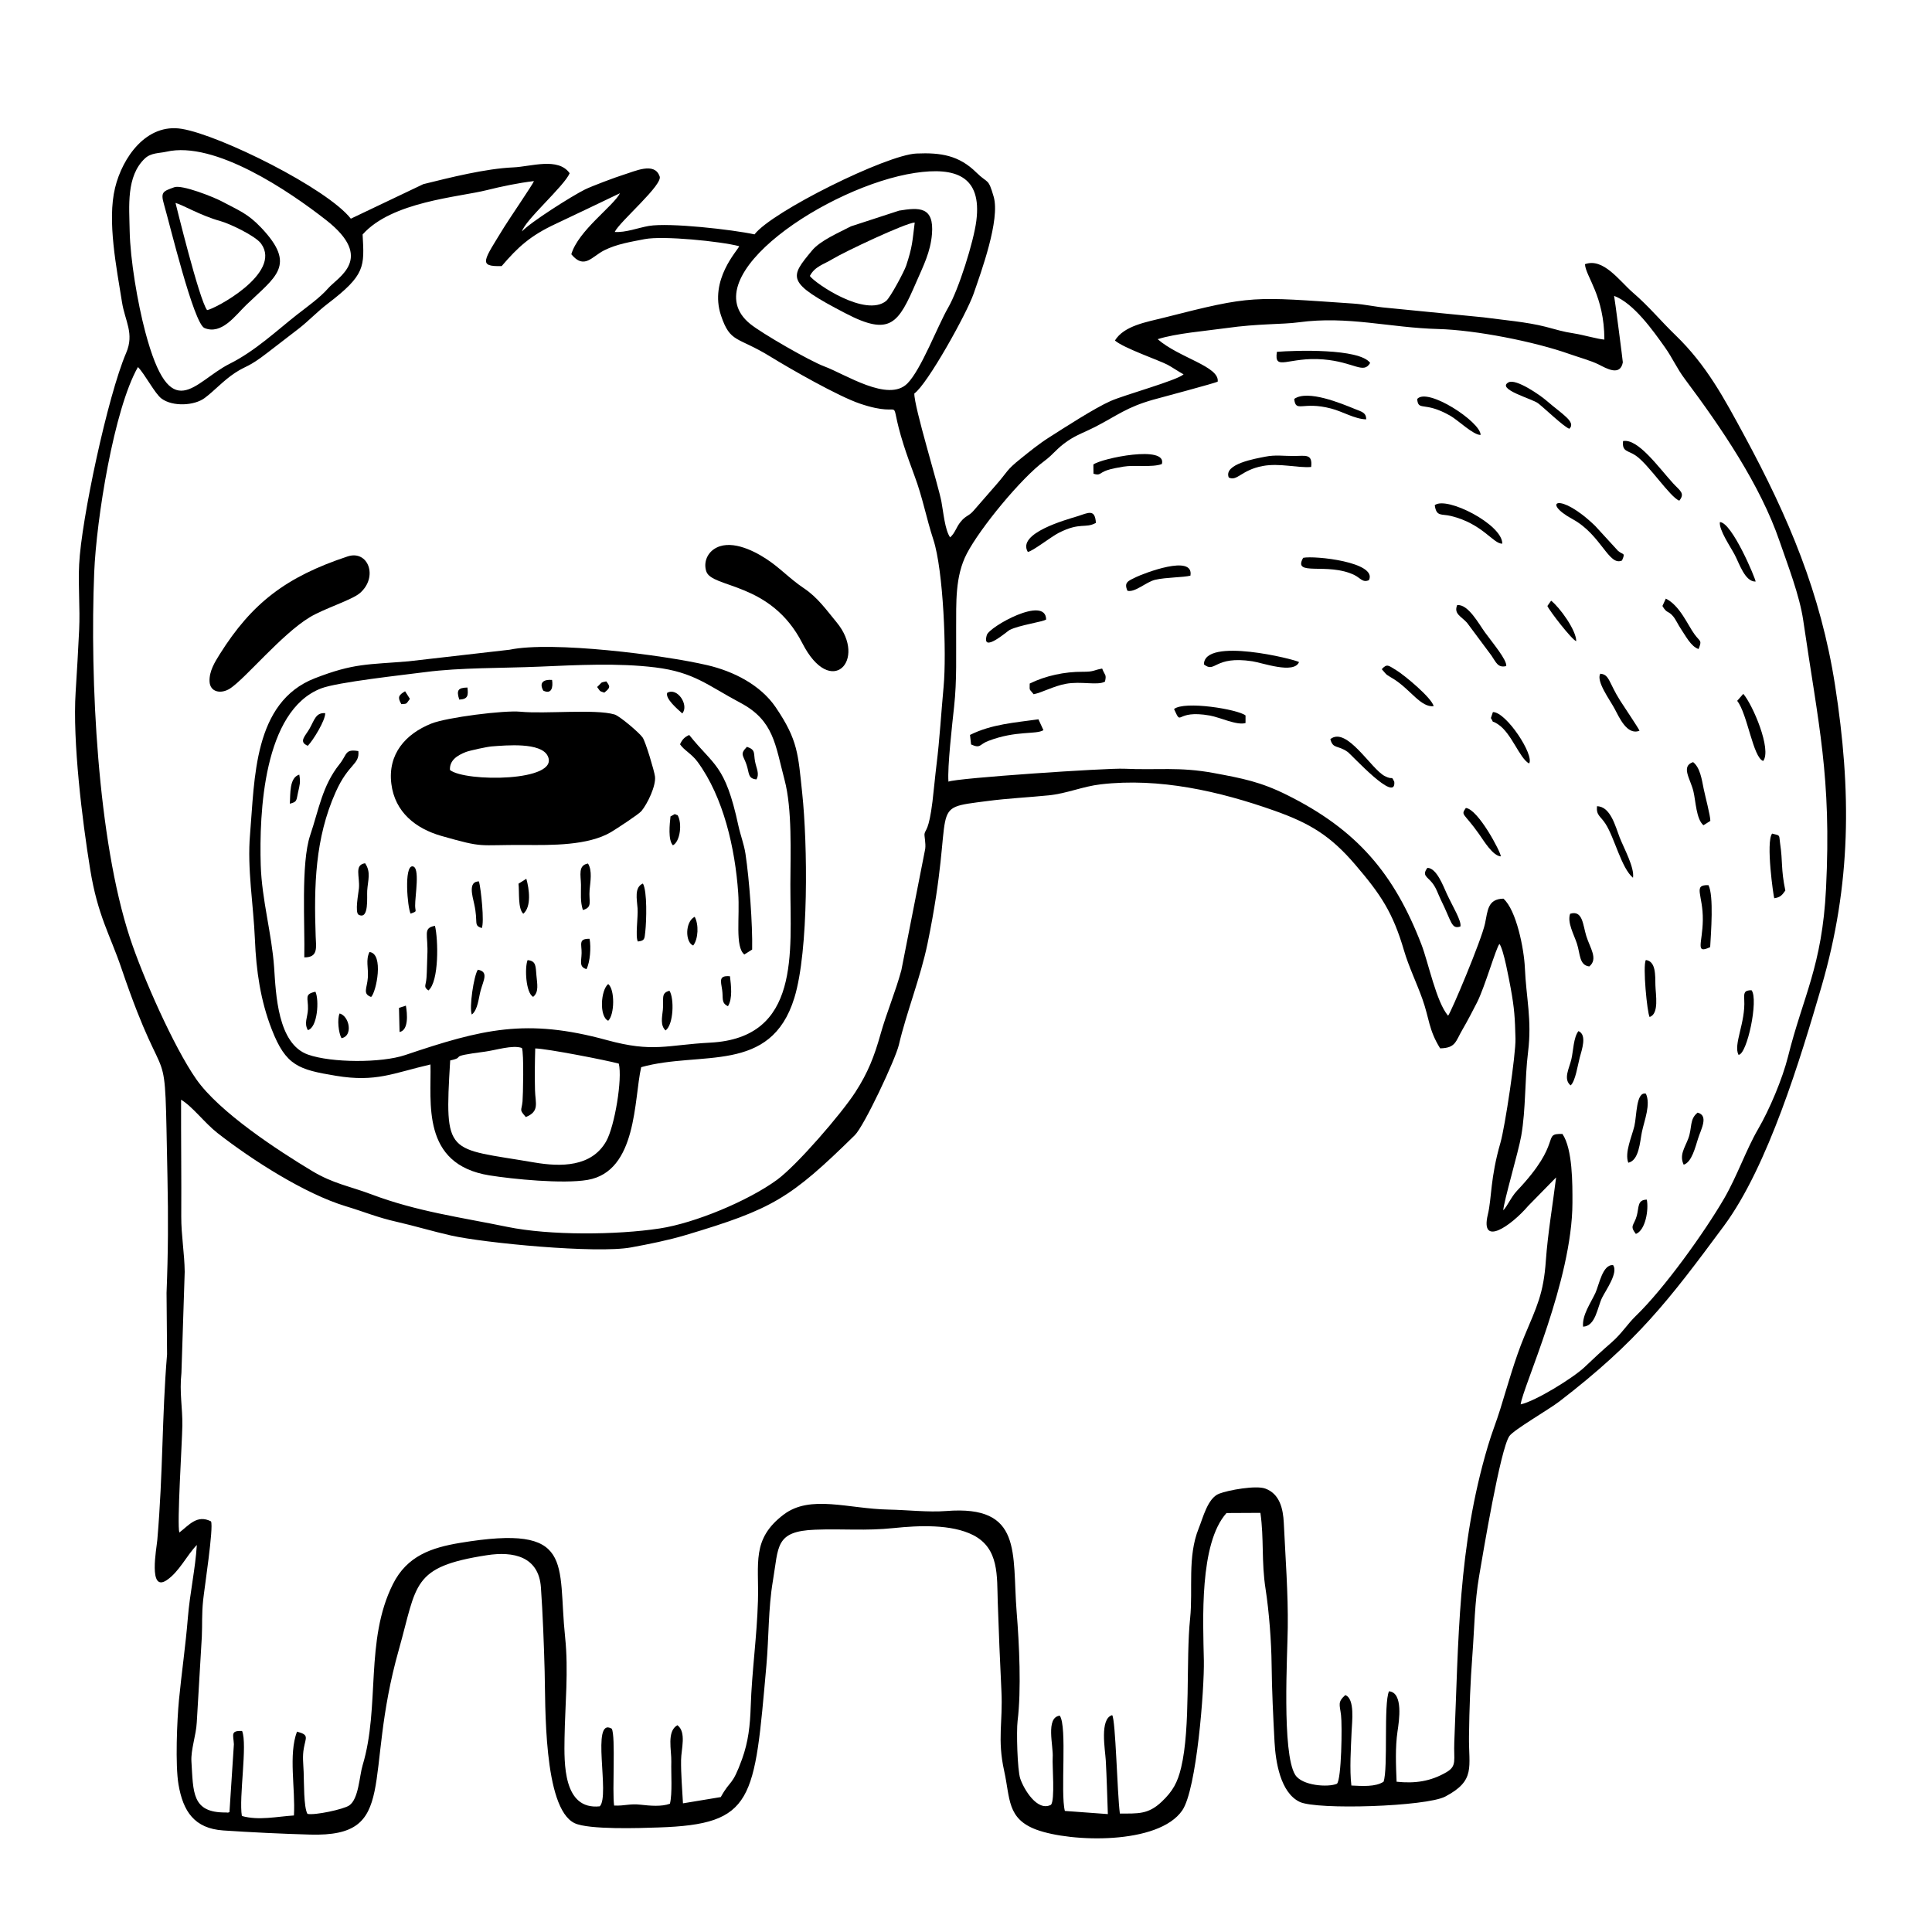 <?xml version="1.0" encoding="utf-8"?>
<!-- Generator: Adobe Illustrator 23.0.6, SVG Export Plug-In . SVG Version: 6.00 Build 0)  -->
<svg version="1.1" id="Layer_1" xmlns="http://www.w3.org/2000/svg" xmlns:xlink="http://www.w3.org/1999/xlink" x="0px" y="0px"
	 width="864px" height="864px" viewBox="0 0 864 864" enable-background="new 0 0 864 864" xml:space="preserve">
<g>
	<path d="M820.639,306.409c-6.424-41.168-20.815-75.088-40.474-111.451c-9.097-16.781-16.909-31.582-30.914-45.099
		c-6.707-6.476-11.718-12.72-18.991-18.991c-6.065-5.242-13.234-15.727-21.457-12.72
		c0.308,5.499,8.634,14.057,8.686,33.715c-2.801-0.18-9.585-2.133-13.414-2.724
		c-5.448-0.822-7.864-1.722-12.874-3.007c-8.557-2.184-18.888-3.007-27.728-4.214l-43.3-4.266
		c-5.294-0.437-9.482-1.516-15.007-1.902c-45.279-3.058-44.688-3.88-84.776,6.347
		c-7.478,1.902-17.68,3.495-21.792,10.176c3.752,3.341,19.838,8.891,23.539,10.844
		c2.107,1.131,4.831,3.032,7.17,4.292c-3.032,2.75-26.212,9.097-32.636,11.924
		c-7.195,3.187-20.686,11.924-27.728,16.421c-4.214,2.672-8.609,6.219-12.617,9.457
		c-6.45,5.165-5.602,5.602-10.69,11.41c-3.521,4.009-6.861,7.838-10.279,11.795
		c-2.107,2.441-3.443,2.082-5.731,4.908c-2.107,2.544-2.39,4.908-4.728,6.99
		c-2.339-3.341-3.007-11.256-3.88-15.907c-1.311-7.17-12.284-42.555-12.129-48.44
		c5.833-4.086,23.488-35.848,26.52-44.637c3.366-9.765,11.924-33.047,8.969-43.352
		c-2.493-8.634-2.493-5.654-7.735-10.819c-7.709-7.632-15.778-8.994-26.828-8.506
		c-13.337,0.565-64.578,25.929-72.39,36.157c-9.816-2.133-37.981-5.319-47.232-3.778
		c-4.908,0.848-10.356,3.032-15.29,2.698c2.056-4.548,22.177-21.509,20.019-25.029
		c-2.339-6.322-10.922-2.133-16.138-0.54c-3.418,1.054-14.237,5.114-17.192,6.579
		c-5.731,2.827-24.541,14.725-28.165,18.759c1.31-5.011,18.862-20.224,21.329-26.032
		c-5.165-7.272-17.32-2.955-25.158-2.621c-12.489,0.54-28.447,4.574-40.294,7.504L156.895,97.796
		c-10.587-13.543-58.462-37.339-75.577-40.165C65.463,54.984,54.747,70.428,51.457,83.996
		c-3.598,14.75,0.694,35.925,3.084,51.035c1.336,8.583,5.628,14.057,1.876,22.794
		c-8.249,19.222-20.07,74.626-21.021,94.593c-0.488,9.714,0.463,19.453,0,29.244
		c-0.437,9.2-0.977,18.631-1.568,27.805c-1.413,21.997,2.955,57.537,6.502,79.303
		c3.366,20.789,8.866,29.192,13.979,44.277c21.329,62.805,19.119,23.076,20.584,93.539
		c0.385,18.194,0.308,33.33-0.411,51.575l0.231,27.471c-2.364,28.601-1.722,52.243-4.369,83.081
		c-0.334,3.777-4.112,23.488,4.189,17.963c5.628-3.778,8.866-10.973,13.491-15.753
		c-0.668,10.793-3.109,21.457-4.009,32.508c-1.028,12.669-2.775,24.413-3.983,36.825
		c-0.874,9.071-1.696,29.038-0.206,37.776c2.056,12.027,7.067,19.659,20.018,20.558
		c12.104,0.822,26.7,1.516,38.829,1.85c40.242,1.131,23.385-25.184,39.703-82.746
		c8.274-29.321,5.551-36.979,39.369-42.195c11.872-1.85,23.179,0.565,24.156,14.391
		c0.822,11.564,1.362,25.826,1.67,37.519c0.411,14.339-0.72,61.16,13.388,67.919
		c6.296,3.007,29.424,2.21,37.493,1.927c42.864-1.413,42.889-11.95,48.286-72.467
		c1.131-12.643,0.797-25.312,2.904-37.827c2.621-15.367,0.874-22.203,18.914-22.871
		c12.72-0.488,22.1,0.617,35.309-0.745c10.87-1.131,25.595-1.825,35.386,3.187
		c11.615,5.962,10.562,18.271,10.947,29.809c0.437,13.466,1.002,26.494,1.645,39.934
		c0.694,13.928-1.927,21.432,1.233,35.72c2.724,12.258,1.182,21.355,14.468,26.263
		c15.47,5.679,54.556,6.81,65.169-8.634c6.476-9.405,9.894-54.505,9.662-66.968
		c-0.36-17.86-2.107-52.398,10.125-66.017l15.162-0.077c1.67,11.692,0.386,21.715,2.313,34.075
		c1.567,10.099,2.595,23.591,2.698,33.844c0.128,11.513,0.694,23.076,1.31,34.589
		c0.463,8.634,2.57,22.614,11.256,26.751c7.684,3.675,56.56,2.107,65.092-2.39
		c13.748-7.247,10.408-13.106,10.613-26.983c0.154-12.592,0.591-24.053,1.542-36.619
		c0.899-11.95,0.951-23.179,3.007-35.103c1.696-9.894,9.457-56.715,13.517-62.522
		c2.056-2.878,17.783-11.924,22.46-15.547c34.743-26.751,48.671-44.894,73.521-78.481
		c19.762-26.726,34.281-75.14,43.506-106.671C827.989,395.246,827.989,353.616,820.639,306.409z M409.246,77.315
		c17.911-2.672,29.963,1.285,27.368,21.483c-1.182,9.328-7.915,30.709-12.592,38.778
		c-4.728,8.172-12.052,27.702-18.245,33.921c-8.557,8.583-27.753-4.163-37.185-7.658
		c-6.322-2.338-27.933-14.75-33.15-19.016C309.359,123.622,370.776,83.071,409.246,77.315z M64.794,70.865
		c2.75-2.595,6.527-2.313,9.559-3.007c21.689-5.037,55.044,17.68,71.517,30.58
		c21.894,17.166,5.242,25.466,0.874,30.503c-3.623,4.163-9.457,8.3-13.877,11.744
		c-9.097,7.144-18.708,16.267-30.169,21.997c-15.958,8.018-26.34,28.653-37.75-14.314
		c-3.366-12.695-6.733-32.276-6.964-45.254C57.805,92.297,56.366,78.831,64.794,70.865z M58.113,419.428
		c-14.493-44.123-17.937-115.408-15.984-163.437c0.977-23.77,8.789-72.956,19.556-91.843
		c3.161,3.212,7.581,11.924,10.562,14.108c5.062,3.726,14.699,3.161,19.273-0.257
		c4.446-3.315,8.377-7.812,13.517-11.204c5.396-3.546,5.808-2.261,14.725-9.174
		c4.625-3.623,9.354-7.144,13.979-10.767c4.548-3.572,7.941-7.298,12.797-11.024
		c16.909-12.9,16.421-16.498,15.624-30.966c13.106-14.751,42.967-16.678,55.558-19.839
		c6.45-1.619,14.493-3.289,21.072-4.035c-0.334,1.182-11.435,17.449-13.337,20.584
		c-9.2,15.033-11.872,17.706-1.105,17.423c7.195-8.403,12.746-13.594,24.284-18.939
		c9.457-4.42,20.121-9.611,28.627-13.645c-3.007,5.833-18.631,16.678-21.766,27.291
		c5.808,7.015,9.148,1.028,14.75-1.773c5.653-2.827,11.77-3.752,18.014-4.985
		c8.275-1.619,34.075,0.977,42.324,3.161c-0.617,1.85-13.517,14.956-8.146,30.991
		c4.189,12.463,7.195,9.226,22.151,18.425c8.917,5.499,30.297,17.706,39.934,20.969
		c22.023,7.504,11.744-6.245,19.607,18.528c1.285,4.06,3.289,9.611,4.806,13.671
		c3.7,9.842,5.242,18.785,8.48,28.679c4.471,13.645,5.962,50.702,4.574,65.683
		c-1.054,11.256-1.773,23.693-3.161,34.82c-0.668,5.422-1.157,11.076-1.825,16.626
		c-1.619,13.054-3.135,12.283-3.546,14.365c-0.18,0.925,0.642,4.24,0.308,6.733l-10.665,54.248
		c-2.672,9.894-6.527,18.759-9.328,28.679c-2.801,9.971-5.628,17.192-11.256,25.903
		c-6.193,9.585-26.057,32.636-35.052,39.215c-12.926,9.431-36.722,19.35-52.5,21.74
		c-19.222,2.93-49.083,3.187-68.099-0.72c-20.892-4.292-40.371-6.861-60.698-14.519
		c-9.971-3.752-17.14-4.78-26.623-10.485c-15.393-9.251-41.45-26.289-51.781-41.039
		C77.772,468.33,63.895,436.954,58.113,419.428z M670.925,630.174c-1.722,5.602-3.752,10.485-5.525,16.498
		c-13.491,45.356-13.08,86.807-15.033,132.446c-0.334,8.018,1.336,10.613-3.546,13.44
		c-7.118,4.137-14.057,5.088-22.254,4.24c-0.308-7.401-0.642-15.393,0.411-22.511
		c0.694-4.626,2.673-17.372-3.803-17.937c-2.493,5.422-0.334,34.563-2.441,40.448
		c-3.598,2.39-9.688,1.927-14.391,1.696c-0.848-7.272-0.206-16.703,0.103-24.13
		c0.154-4.086,1.593-14.699-2.827-16.318c-3.546,3.187-2.467,4.215-1.902,8.969
		c0.565,4.651,0.206,28.756-1.825,30.683c-3.829,1.696-15.676,0.951-18.708-4.06
		c-5.987-9.868-3.418-53.708-3.289-65.76c0.206-15.11-1.054-31.608-1.773-46.847
		c-0.308-6.322-1.825-13.003-8.3-15.342c-4.112-1.516-16.369,0.642-20.609,2.287
		c-5.165,1.979-7.247,10.896-9.148,15.521c-5.139,12.669-2.493,27.291-3.829,40.191
		c-1.979,18.785,0.308,48.697-4.035,66.814c-1.593,6.63-3.7,10.51-8.66,15.213
		c-6.116,5.808-10.639,5.268-18.733,5.319c-1.208-9.38-1.876-41.99-3.443-44.02
		c-5.679,1.619-3.135,15.393-2.852,20.25c0.411,7.555,0.642,15.804,0.925,24.002l-19.222-1.413
		c-2.082-7.992,1.131-37.827-2.287-42.607c-6.476,0.822-2.75,13.645-3.161,18.785
		c-0.257,3.212,1.131,19.145-0.797,21.098c-6.116,3.135-12.078-6.964-13.697-11.692
		c-1.336-3.957-1.747-21.329-1.208-25.775c1.722-13.979,0.745-34.461-0.411-48.748
		c-2.107-26.366,2.929-47.926-31.557-45.176c-7.941,0.617-17.423-0.488-25.62-0.642
		c-18.143-0.334-35.077-6.836-47.027,2.236c-14.468,10.973-10.999,21.766-11.487,38.547
		c-0.462,16.138-2.724,31.454-3.238,47.309c-0.283,8.429-1.028,15.624-3.906,23.59
		c-4.523,12.438-5.011,8.789-9.482,16.883l-16.909,2.801c-0.334-6.45-0.925-12.977-0.848-19.376
		c0.051-4.883,2.493-12.463-1.645-15.573c-4.883,2.775-2.57,11.256-2.724,16.395
		c-0.154,5.062,0.54,14.108-0.617,18.734c-3.829,1.388-8.892,0.899-13.08,0.437
		c-4.96-0.565-6.913,0.565-11.872,0.386c-0.925-6.424,0.745-30.94-1.054-34.383
		c-9.56-5.448-0.642,30.066-5.371,34.718c-16.472,1.722-15.907-19.453-15.753-30.4
		c0.231-15.085,1.85-30.092,0.257-45.305c-3.495-33.304,4.728-50.676-46.924-42.118
		c-12.823,2.133-23.745,5.782-30.092,18.477c-12.618,25.209-5.628,54.762-13.543,80.999
		c-1.465,4.883-1.722,14.982-5.962,17.937c-2.467,1.748-15.624,4.549-18.708,3.778
		c-1.722-3.058-1.49-13.979-1.696-18.785c-0.154-3.958-0.591-6.784,0.077-10.562c0.874-4.934,2.467-5.962-3.058-7.427
		c-3.88,10.356-0.668,25.364-1.362,37.493c-7.504,0.463-15.727,2.364-23.282,0.231
		c-1.413-8.249,2.57-31.994,0.103-38.007c-5.294-0.231-3.906,1.696-3.675,5.91l-1.979,30.375
		c-1.285,0.411-0.206,0.154-1.696,0.154c-15.239,0.128-14.442-9.097-15.316-22.845
		c-0.308-5.217,2.107-11.744,2.39-17.423l2.261-38.289c0.257-5.808-0.077-9.919,0.591-16.395
		c0.54-5.242,4.754-32.482,3.521-35.231c-6.245-3.187-9.842,1.696-14.159,4.985
		c-1.131-3.495,1.234-40.294,1.336-47.823c0.129-7.941-1.362-14.699-0.411-23.539l1.465-45.202
		c-0.077-8.12-1.568-16.472-1.542-24.695c0.103-17.423-0.129-34.82-0.077-52.295
		c5.088,3.007,10.536,10.408,16.292,14.905c15.521,12.129,39.189,27.239,57.383,32.739
		c8.455,2.544,13.877,4.96,22.999,7.016c7.992,1.825,15.83,4.214,24.053,6.065
		c14.648,3.315,64.964,8.198,80.537,5.319c8.352-1.542,16.369-3.135,24.515-5.551
		c38.675-11.564,46.59-16.241,75.525-44.637c4.189-4.137,18.143-33.87,19.684-40.345
		c3.469-14.802,9.637-29.938,12.849-45.433c13.106-63.55-1.208-60.004,26.726-63.653
		c9.174-1.208,18.297-1.619,27.445-2.544c8.146-0.822,15.11-3.983,23.308-4.934
		c26.083-3.007,52.86,3.007,77.787,11.847c15.881,5.653,25.004,11.23,36.028,24.13
		c11.358,13.286,16.755,21.252,21.766,38.341c2.159,7.349,5.679,14.519,8.249,21.766
		c3.084,8.634,2.724,13.645,7.915,21.997c7.016-0.154,6.861-3.084,9.996-8.429
		c2.004-3.392,4.703-8.583,6.476-12.052c3.546-6.99,8.532-24.541,10.048-26.212
		c1.902,2.467,4.317,16.035,5.037,19.813c1.67,9.123,1.902,13.337,2.133,22.537
		c0.18,7.015-4.677,39.42-6.707,46.487c-4.651,16.138-3.855,24.695-5.654,32.173
		c-3.546,14.75,10.408,5.062,18.04-3.855l12.489-12.746c-1.49,12.104-3.726,25.132-4.574,37.082
		c-1.054,15.136-4.06,20.609-9.636,33.998C677.427,607.894,674.24,619.484,670.925,630.174z M816.605,397.405
		c-1.722,34.718-10.279,48.132-16.986,75.088c-2.493,9.945-8.249,23.642-13.44,32.533
		c-5.294,9.123-9.328,20.918-15.085,30.863c-8.814,15.187-26.905,40.397-39.42,52.475
		c-4.035,3.906-6.27,7.863-10.999,12.001c-4.24,3.675-7.966,7.118-12.001,10.973
		c-4.985,4.78-22.023,15.316-28.627,16.703c0.899-7.658,23.076-55.25,23.154-90.147
		c0.026-8.429,0.103-24.079-4.471-30.786c-9.585-0.231,0.668,3.289-20.301,25.389
		c-2.673,2.827-4.24,6.784-6.168,8.763c0.257-4.137,6.81-26.212,8.043-33.304
		c2.107-12.027,1.516-25.107,3.058-37.544c1.773-14.468-0.848-24.027-1.439-37.698
		c-0.36-8.223-3.752-25.672-9.585-30.837c-7.041,0.154-6.99,5.242-8.223,11.101
		c-1.542,7.349-15.239,39.908-16.524,41.245c-5.268-6.065-8.814-23.77-11.898-31.788
		c-12.206-31.711-28.833-51.37-60.184-66.942c-11.821-5.885-19.89-7.401-32.559-9.765
		c-15.547-2.904-25.441-1.259-40.294-1.953c-7.426-0.36-75.14,4.163-78.506,5.782
		c-0.514-6.502,1.696-25.8,2.518-33.433c1.31-11.821,0.848-23.565,0.925-35.386
		c0.077-10.999-0.565-22.922,4.78-33.176c6.065-11.615,24.464-33.87,34.641-41.373
		c4.214-3.109,5.499-5.628,10.459-8.994c4.112-2.801,7.863-4.009,12.258-6.27
		c10.202-5.294,14.108-8.789,25.903-12.155c3.469-0.977,28.139-7.504,28.936-8.12
		c0.822-6.81-17.192-10.562-26.854-18.965c8.172-2.621,21.483-3.675,30.452-4.934
		c14.853-2.107,25.029-1.593,32.662-2.621c22.023-2.981,40.628,2.441,62.342,3.007
		c16.729,0.437,43.069,5.628,58.694,11.178c3.829,1.362,9.688,2.981,13.054,4.677
		c3.418,1.722,9.636,5.448,10.819-0.951c0.051-0.257-3.7-29.192-3.906-29.732
		c8.763,3.289,17.423,15.521,22.794,23.102c3.366,4.754,5.191,9.2,8.866,14.108
		c16.267,21.74,33.767,47.438,42.35,72.544c3.7,10.767,8.969,24.284,10.587,35.437
		C813.264,324.501,819.098,347.217,816.605,397.405z"/>
	<path d="M111.821,373.146c-1.336,15.341,1.542,31.48,2.184,47.104c0.565,13.825,2.493,27.239,7.529,40.114
		c6.322,16.292,12.027,17.963,28.73,20.738c18.014,2.981,25.518-1.208,42.247-5.062
		c0.437,16.883-4.317,44.663,26.366,49.596c10.382,1.67,32.816,3.906,43.866,2.03
		c22.331-3.803,20.712-36.234,24.002-50.419c26.674-7.478,57.948,3.366,68.51-31.043
		c6.502-21.201,5.91-68.947,3.495-91.535c-1.85-17.423-1.85-23.642-11.847-38.367
		c-6.836-10.048-18.914-16.112-30.606-18.836c-19.71-4.6-69.538-10.87-88.349-6.913l-45.279,5.191
		c-18.245,1.542-24.259,0.745-41.862,7.581C113.26,314.016,113.928,348.425,111.821,373.146z M271.07,510.423
		c-6.553,11.487-20.224,11.487-32.174,9.431c-39.086-6.707-40.191-2.364-37.57-45.613
		c7.812-1.722-2.441-1.619,15.521-3.932c4.78-0.617,12.412-3.135,16.549-1.645
		c0.977,2.236,0.488,21.946,0.283,23.847c-0.463,4.626-1.593,3.443,1.465,7.041
		c6.244-2.544,4.266-6.116,4.112-12.001c-0.154-6.219-0.077-12.463,0.103-18.682
		c5.217,0.077,32.045,5.319,37.364,6.784C278.419,482.336,274.898,503.716,271.07,510.423z M190.302,300.55
		c15.444-2.03,34.769-1.722,50.804-2.416c16.909-0.72,35.129-1.722,51.935,0.334
		c17.449,2.159,23.436,8.069,38.11,15.855c14.956,7.941,15.521,18.708,19.684,34.358
		c3.521,13.234,2.647,32.944,2.621,46.95c-0.026,30.169,4.651,68.536-35.797,70.643
		c-19.633,1.028-25.441,4.548-46.256-1.131c-36.054-9.894-55.764-4.934-90.199,6.681
		c-10.665,3.598-32.97,3.521-43.48-0.206c-13.594-4.805-14.339-27.162-15.136-38.983
		c-1.054-15.162-5.499-30.195-5.987-45.716c-0.694-23.308,1.131-69.127,27.034-79.072
		C150.984,305.022,180.562,301.835,190.302,300.55z"/>
	<path d="M197.42,373.84c19.659,5.576,15.573,3.906,37.467,4.035c11.615,0.077,28.087,0.334,38.367-5.756
		c2.287-1.362,12.361-7.941,13.594-9.405c2.724-3.289,6.579-11.307,6.065-15.47c-0.308-2.467-4.189-15.496-5.525-17.423
		c-1.516-2.184-10.33-9.662-12.566-10.305c-8.609-2.544-31.017-0.154-42.067-1.234
		c-7.17-0.72-32.893,2.518-39.831,5.294c-11.59,4.625-19.582,13.671-17.911,26.957
		C176.579,363.176,185.882,370.551,197.42,373.84z M208.342,336.296c1.85-0.694,9.508-2.338,11.487-2.493
		c6.707-0.514,21.997-1.902,25.081,4.214c5.833,11.641-36.979,11.77-43.686,6.322
		C200.992,340.125,204.307,337.863,208.342,336.296z"/>
	<path d="M102.93,307.874c6.887-4.548,22.871-24.079,35.463-31.762c6.424-3.932,19.016-7.786,22.614-10.921
		c8.249-7.221,3.623-19.376-5.576-16.344c-27.445,9.097-42.787,20.841-57.152,43.712
		c-2.261,3.598-4.728,7.632-4.574,12.104C93.884,309.673,98.972,310.47,102.93,307.874z"/>
	<path d="M358.801,287.625c12.874,25.158,29.116,7.401,15.393-9.251c-4.626-5.602-8.532-11.204-14.699-15.316
		c-6.579-4.42-10.562-9.046-16.883-13.157c-6.142-4.035-16.549-8.969-23.359-4.292
		c-3.135,2.159-4.626,6.065-3.418,9.868C318.276,263.186,344.668,260,358.801,287.625z"/>
	<path d="M378.126,140.12c20.147,10.485,23.642,4.497,31.685-14.057c3.109-7.144,6.322-13.389,6.964-21.355
		c1.028-12.412-5.782-11.975-14.699-10.51l-21.509,7.015c-5.294,2.775-13.697,6.322-17.423,10.819
		C353.096,124.162,351.349,126.218,378.126,140.12z M372.293,115.862c5.294-3.238,32.919-16.267,36.773-16.344
		c-1.079,8.557-0.977,10.665-3.829,19.299c-0.874,2.621-7.093,14.262-8.943,15.753
		c-9.2,7.478-31.737-7.786-34.127-11.153C364.378,119.125,368.438,118.226,372.293,115.862z"/>
	<path d="M91.443,146.699c7.684,3.161,13.825-5.628,18.605-10.253c13.234-12.772,22.768-17.706,6.784-34.589
		c-6.065-6.424-10.022-7.709-17.474-11.718c-3.906-2.082-18.014-7.658-21.432-6.399
		c-4.934,1.799-6.219,2.056-4.6,7.606C75.87,100.057,86.612,144.72,91.443,146.699z M98.587,98.875
		c4.189,1.156,15.701,6.63,18.194,10.099c9.585,13.286-21.123,29.424-24.181,29.706
		c-3.623-4.908-14.031-47.746-14.108-47.926C81.549,91.526,89.85,96.486,98.587,98.875z"/>
	<path d="M304.117,332.853c1.799,2.698,5.088,4.137,7.812,7.812c11.667,15.881,16.806,38.803,18.194,58.565
		c0.797,10.921-1.516,24.181,2.749,27.625l3.495-2.21c0.231-11.333-1.285-31.48-2.981-42.787
		c-0.668-4.42-2.261-8.352-3.187-12.669c-5.936-27.574-11.024-26.7-21.972-40.499
		C306.096,329.615,305.042,330.797,304.117,332.853z"/>
	<path d="M136.08,428.139c6.347,0.077,5.268-4.548,5.088-9.534c-0.771-22.254-0.334-43.686,8.968-64.424
		c5.808-12.952,10.742-12.104,10.125-18.297c-6.116-1.002-4.908,1.439-8.429,5.859
		c-7.709,9.662-9.226,20.276-13.132,31.839C134.512,386.072,136.414,413.877,136.08,428.139z"/>
	<path d="M538.402,297.133c5.217,4.112,4.446-4.009,21.612-1.413c4.6,0.694,18.657,5.859,20.918,0.36
		C579.21,294.871,538.454,284.721,538.402,297.133z"/>
	<path d="M484.103,300.422c-7.864-0.051-16.524,1.747-23.616,5.268c-0.026,3.495-0.308,2.133,1.773,4.78
		c3.829-0.771,8.84-3.623,14.314-4.651c6.887-1.311,14.288,0.874,17.577-1.002
		c0.771-3.366-0.026-2.595-1.259-5.833C488.575,299.78,489.371,300.448,484.103,300.422z"/>
	<path d="M433.787,328.664l0.488,4.266c4.369,1.953,3.598-0.026,7.658-1.568c12.515-4.806,21.355-2.75,24.695-4.831
		l-2.236-4.857C453.934,323.164,443.526,323.807,433.787,328.664z"/>
	<path d="M591.75,160.73c13.851,1.131,17.988,6.784,20.995,1.567c-4.78-6.579-33.561-5.602-41.707-4.96
		C569.65,166.306,576.255,159.445,591.75,160.73z"/>
	<path d="M564.691,208.399c7.555-1.413,15.444,0.925,21.663,0.437c0.694-6.065-2.544-4.934-7.684-4.908
		c-4.703,0.026-8.197-0.617-12.874,0.308c-4.035,0.822-18.734,3.187-16.292,9.303
		C553.281,215.414,555.003,210.223,564.691,208.399z"/>
	<path d="M473.49,238.285c9.688-4.908,11.795-1.799,16.601-4.446c-0.386-6.502-3.521-4.446-8.197-2.981
		c-5.191,1.593-27.188,7.606-22.254,15.958C461.669,246.637,470.123,239.981,473.49,238.285z"/>
	<path d="M519.592,207.525c2.467-8.66-27.008-2.57-30.632,0.206l0.051,4.112c3.033,1.002,2.57-0.308,5.962-1.516
		c1.927-0.694,5.268-1.285,7.427-1.645C507.514,207.833,515.197,209.144,519.592,207.525z"/>
	<path d="M703.227,232.143c12.849,6.99,16.267,21.278,22.151,18.502c1.593-3.7,0.54-2.313-1.799-4.317
		l-10.176-11.101C697.471,219.757,689.042,224.434,703.227,232.143z"/>
	<path d="M612.206,259.434c3.88-8.043-24.31-11.05-29.424-9.971c-4.883,8.583,10.896,1.825,22.922,7.709
		C608.428,258.509,609.43,260.719,612.206,259.434z"/>
	<path d="M641.63,225.925c0.72,5.268,2.93,3.777,7.272,4.831c14.159,3.443,18.939,12.566,22.922,12.361
		C672.004,234.585,646.846,221.71,641.63,225.925z"/>
	<path d="M451.518,281.714c4.42-2.21,14.776-3.572,16.318-4.677c-0.154-10.921-25.415,3.238-26.52,6.938
		C438.747,292.584,450.593,282.177,451.518,281.714z"/>
	<path d="M792.5,372.787c-2.904,3.752,0.617,28.062,0.951,28.91c2.544-0.386,3.366-1.156,4.96-3.443
		c-2.056-9.919-1.054-12.489-2.364-21.278C795.507,373.326,796.381,373.712,792.5,372.787z"/>
	<path d="M731.597,203.799c5.782,4.009,15.11,18.348,19.376,20.121c2.724-3.341,0.283-4.471-2.673-7.684
		c-6.527-7.118-15.727-20.224-22.46-18.991C725.301,202.18,728.077,201.332,731.597,203.799z"/>
	<path d="M508.182,258.021c-3.752,1.799-5.628,2.416-3.983,6.168c3.392,0.899,8.403-3.983,12.412-4.908
		c4.831-1.131,12.669-1.028,15.753-1.85C534.059,247.588,511.291,256.531,508.182,258.021z"/>
	<path d="M525.039,317.1c3.803,8.249,0.051,0.051,16.061,2.904c4.446,0.797,12.078,4.497,15.907,3.341v-3.392
		C553.615,317.203,529.639,313.297,525.039,317.1z"/>
	<path d="M757.166,340.819c-5.653,1.902-1.156,7.529,0.154,13.157c1.028,4.266,1.233,12.361,4.471,15.085
		l3.084-1.953c0.051-2.261-2.364-11.23-2.981-14.339C761.072,348.708,760.327,343.286,757.166,340.819z"/>
	<path d="M776.876,313.425c4.6,5.782,7.093,25.466,11.641,26.88c3.88-5.165-4.728-25.209-8.917-30.015
		L776.876,313.425z"/>
	<path d="M651.652,270.613c-1.593,3.906,1.722,4.934,4.394,7.864l10.921,14.673c2.107,3.032,2.827,5.628,6.63,4.728
		c0.386-2.724-6.039-10.305-9.534-15.11C661.391,279.093,656.534,270.022,651.652,270.613z"/>
	<path d="M619.273,347.063c-6.116-3.109-16.986-22.383-24.336-16.524c1.157,4.523,3.341,2.57,7.709,5.705
		c1.876,1.336,21.74,23.282,20.892,13.414C622.074,346.549,623.205,349.093,619.273,347.063z"/>
	<path d="M730.903,503.588c-1.157,4.78-4.446,11.872-2.724,16.395c4.831-1.054,5.191-9.303,6.09-13.748
		c1.054-5.088,4.06-12.361,1.773-17.14C731.623,488.041,731.983,499.065,730.903,503.588z"/>
	<path d="M702.173,408.635c-1.388,3.906,1.67,9.174,3.032,13.337c1.516,4.625,0.977,9.662,5.525,10.228
		c4.112-3.341,0.308-8.275-1.336-13.62C707.852,413.62,707.827,406.887,702.173,408.635z"/>
	<path d="M691.637,179.206c-2.955-2.57-13.697-9.996-17.012-8.223c-5.628,3.084,10.716,7.375,13.234,9.38
		c3.007,2.338,11.564,10.587,13.954,11.384C705,188.74,698.499,185.168,691.637,179.206z"/>
	<path d="M578.773,178.41c0.745,6.373,3.546,0.874,16.524,4.292c5.191,1.336,10.562,4.728,15.675,4.831
		c0-3.058-2.004-3.392-5.114-4.651C599.922,180.465,584.786,174.118,578.773,178.41z"/>
	<path d="M713.506,578.136c-2.081,4.548-6.039,9.919-5.551,15.162c5.679-0.257,6.373-8.686,8.532-13.003
		c1.722-3.443,7.298-11.178,4.908-14.519C716.692,565.313,715.125,574.59,713.506,578.136z"/>
	<path d="M761.509,411.487c-0.154,10.51-3.572,15.239,3.289,12.078c0.334-6.168,1.696-23.025-0.771-27.728
		C756.884,395.632,761.663,400,761.509,411.487z"/>
	<path d="M715.639,301.296c-1.876,3.392,4.189,11.513,6.347,15.521c2.159,4.009,5.628,12.155,11.204,9.971
		c-0.308-0.977-7.17-11.127-8.66-13.491C719.391,305.176,719.776,301.578,715.639,301.296z"/>
	<path d="M648.645,185.965c3.443,1.979,10.33,8.686,13.491,8.532c0.077-5.756-23.745-21.432-28.37-16.061
		C634.306,184.166,636.747,179.155,648.645,185.965z"/>
	<path d="M780.037,447.13c0.591,10.305-4.96,19.916-2.57,24.593c3.829,0,9.071-24.773,5.833-28.884
		C779.96,442.813,779.857,444.123,780.037,447.13z"/>
	<path d="M191.098,427.445c-0.154,3.161-0.128,6.604-0.36,9.765c-0.257,3.752-1.516,4.009,0.848,5.731
		c4.831-4.009,4.42-22.922,2.93-28.91C188.863,415.059,191.612,417.937,191.098,427.445z"/>
	<path d="M730.287,392.548c0.745-4.574-4.086-13.234-5.962-18.04s-4.06-13.902-10.151-13.954
		c-0.36,4.189,1.542,4.292,3.855,7.915C722.038,374.688,725.096,388.231,730.287,392.548z"/>
	<path d="M638.34,388.102c-2.518,3.418-0.154,3.855,2.107,6.656c1.902,2.364,2.621,5.011,3.906,7.632
		c4.934,9.945,4.651,13.286,8.737,11.949c0.668-2.364-3.546-9.123-6.09-14.673
		C645.407,396.223,642.478,388.18,638.34,388.102z"/>
	<path d="M785.125,260.077c-0.051-1.362-10.588-26.52-15.984-26.597c-0.514,3.418,4.805,11.153,6.604,14.571
		C777.802,251.905,780.346,260.231,785.125,260.077z"/>
	<path d="M641.141,315.815c-0.771-3.649-13.157-13.98-16.883-16.19c-3.264-1.927-3.932-3.032-6.322-0.36
		c2.878,3.315,1.542,2.004,5.628,4.6C630.862,308.543,635.411,316.406,641.141,315.815z"/>
	<path d="M736.017,429.322c-1.439,2.672,0.591,23.513,1.696,25.492c4.343-1.439,2.698-9.996,2.595-14.159
		C740.206,436.183,740.591,429.887,736.017,429.322z"/>
	<path d="M759.196,497.574c-3.752,2.93-2.39,6.861-4.189,11.59c-1.593,4.214-4.086,7.375-2.056,11.692
		c3.623-1.054,5.242-8.018,6.424-11.667C760.713,504.95,764.233,498.911,759.196,497.574z"/>
	<path d="M759.608,290.246c1.645-4.06,0.72-3.109-1.825-6.604c-2.981-4.06-6.553-12.875-12.823-15.933
		l-1.516,3.289c2.03,3.495,2.441,1.927,4.703,4.523c1.233,1.413,2.236,3.752,3.418,5.499
		C753.723,284.181,756.19,289.166,759.608,290.246z"/>
	<path d="M667.636,318.436l-0.899,2.672c1.85,3.084-0.437,0.463,3.109,2.75c6.168,3.983,9.611,15.213,13.979,17.577
		C686.266,337.709,673.597,318.385,667.636,318.436z"/>
	<path d="M285.126,406.245c0.283,3.675-1.079,12.695,0.128,14.802c3.058-0.386,2.955-1.002,3.315-4.317
		c0.54-4.857,0.925-18.143-1.054-21.612C283.559,396.788,284.844,402.185,285.126,406.245z"/>
	<path d="M655.532,361.325c-2.364,3.443-1.002,1.902,5.885,11.641c2.21,3.135,6.142,9.765,9.765,10.022
		C671.182,381.061,661.057,361.891,655.532,361.325z"/>
	<path d="M160.518,397.251c-0.206,2.21-1.927,10.921-0.103,11.847c4.728,2.338,3.598-8.069,3.803-10.819
		c0.308-4.677,1.773-8.249-0.951-12.232C158.308,386.817,160.981,391.854,160.518,397.251z"/>
	<path d="M705.899,461.109c-2.21,2.75-2.313,8.866-3.161,12.54c-0.925,4.06-3.803,8.891-0.36,11.744
		c2.107-1.67,3.238-9.251,4.06-12.335C707.39,469.461,709.831,462.805,705.899,461.109z"/>
	<path d="M259.814,395.606c0.051,4.137-0.386,7.427,0.848,11.358c4.497-1.234,2.57-3.803,3.007-8.968
		c0.334-3.752,1.285-8.66-0.72-11.821C258.426,386.946,259.737,391.392,259.814,395.606z"/>
	<path d="M164.501,437.159c-0.308,4.78-2.493,7.272,1.465,8.686c2.313-2.133,5.833-19.453-0.745-20.096
		C163.473,429.424,164.81,432.714,164.501,437.159z"/>
	<path d="M184.443,387.434c-3.803-0.154-2.236,18.374-0.822,21.149c3.11-1.156,2.107-0.668,2.03-3.443
		C185.573,400.694,188.015,387.563,184.443,387.434z"/>
	<path d="M215.434,415.059c1.259-2.544-0.334-17.526-1.233-20.892c-4.908-0.026-2.981,6.296-2.133,10.125
		C213.969,412.952,211.579,413.672,215.434,415.059z"/>
	<path d="M213.687,433.664c-1.799,2.672-3.932,16.935-2.698,20.044c2.724-2.056,3.058-7.529,3.983-10.844
		C216.231,438.341,218.621,434.512,213.687,433.664z"/>
	<path d="M299.388,443.07c-4.009,1.028-2.467,3.572-2.955,8.532c-0.36,3.418-1.208,6.938,1.208,9.226
		C301.29,458.18,301.547,446.385,299.388,443.07z"/>
	<path d="M704.897,286.751c0.077-4.831-7.401-15.162-11.23-18.117l-1.67,2.364
		C692.999,273.285,702.893,286.057,704.897,286.751z"/>
	<path d="M235.941,429.373c-1.362,3.392-0.797,14.725,2.493,16.421c2.672-2.133,1.773-5.91,1.465-9.508
		C239.513,432.251,239.873,429.707,235.941,429.373z"/>
	<path d="M137.724,451.293c-0.129,3.649-1.85,6.193-0.051,9.38c4.343-1.105,5.139-13.44,3.392-17.166
		C135.9,444.612,137.879,446.205,137.724,451.293z"/>
	<path d="M271.995,456.484c2.853-2.698,3.058-13.928,0-16.421C268.654,442.71,267.883,454.659,271.995,456.484z"/>
	<path d="M731.983,543.65c-1.234,4.497-3.366,4.394-0.411,8.172c4.317-1.645,5.808-10.921,4.883-15.341
		C732.163,536.558,733.01,539.873,731.983,543.65z"/>
	<path d="M338.269,348.554c1.49-2.544,0-4.805-0.617-8.069c-0.694-3.7,0.36-5.165-3.623-6.502
		c-3.264,3.366-1.696,3.623-0.231,7.838C335.159,345.727,334.337,348.168,338.269,348.554z"/>
	<path d="M137.647,333.521c2.39-2.416,7.915-11.435,7.786-14.596c-4.163-0.308-4.78,2.93-6.938,6.81
		C136.594,329.152,133.304,331.722,137.647,333.521z"/>
	<path d="M235.375,392.985l-3.495,2.21c0.437,3.726-0.36,11.101,2.133,13.44
		C237.74,405.525,236.686,397.508,235.375,392.985z"/>
	<path d="M299.851,365.103c-0.36,3.392-1.182,10.536,1.079,12.926c3.289-1.722,4.214-9.894,2.107-13.466
		C300.956,363.947,302.729,363.69,299.851,365.103z"/>
	<path d="M322.953,442.71c0.54,3.649-0.54,5.808,2.595,7.272c2.133-3.392,1.388-9.251,0.899-13.389
		C321.36,436.157,322.311,438.573,322.953,442.71z"/>
	<path d="M260.097,426.186c-0.077,3.855-1.234,6.193,2.184,7.221c1.645-3.238,2.081-9.765,1.388-13.568
		C258.529,419.711,260.174,422.357,260.097,426.186z"/>
	<path d="M310.002,422.846c2.313-2.955,2.544-9.431,0.668-12.849C306.327,412.155,306.352,421.407,310.002,422.846z"/>
	<path d="M305.119,319.053c3.135-3.623-2.159-11.872-6.758-9.2C297.487,312.526,303.012,317.125,305.119,319.053z"
		/>
	<path d="M129.604,359.424c3.341-0.848,2.852-1.336,3.7-5.139c0.72-3.289,1.156-4.317,0.54-7.864
		C129.27,347.783,129.938,355.184,129.604,359.424z"/>
	<path d="M151.884,453.22c-1.182,2.493-0.463,8.789,0.822,11.05C157.897,463.422,156.381,454.505,151.884,453.22z"/>
	<path d="M178.429,450.728l0.257,10.793c4.137-0.822,3.469-8.198,2.827-11.795L178.429,450.728z"/>
	<path d="M246.888,304.071c-3.623-0.308-5.988,1.079-3.932,4.78C246.682,310.675,247.402,307.335,246.888,304.071z"/>
	<path d="M209.035,307.463c-4.189,0.103-5.011,1.208-3.649,5.396C209.369,312.705,209.446,310.907,209.035,307.463z"/>
	<path d="M183.312,312.526l-2.159-3.392c-2.904,1.747-3.469,2.647-1.67,5.756
		C182.207,314.684,181.462,314.993,183.312,312.526z"/>
	<path d="M270.247,309.75c2.672-2.159,2.775-2.647,0.874-5.037c-2.955,0.642-1.567,0.231-4.086,2.518
		C268.705,309.493,267.96,308.928,270.247,309.75z"/>
</g>
</svg>
